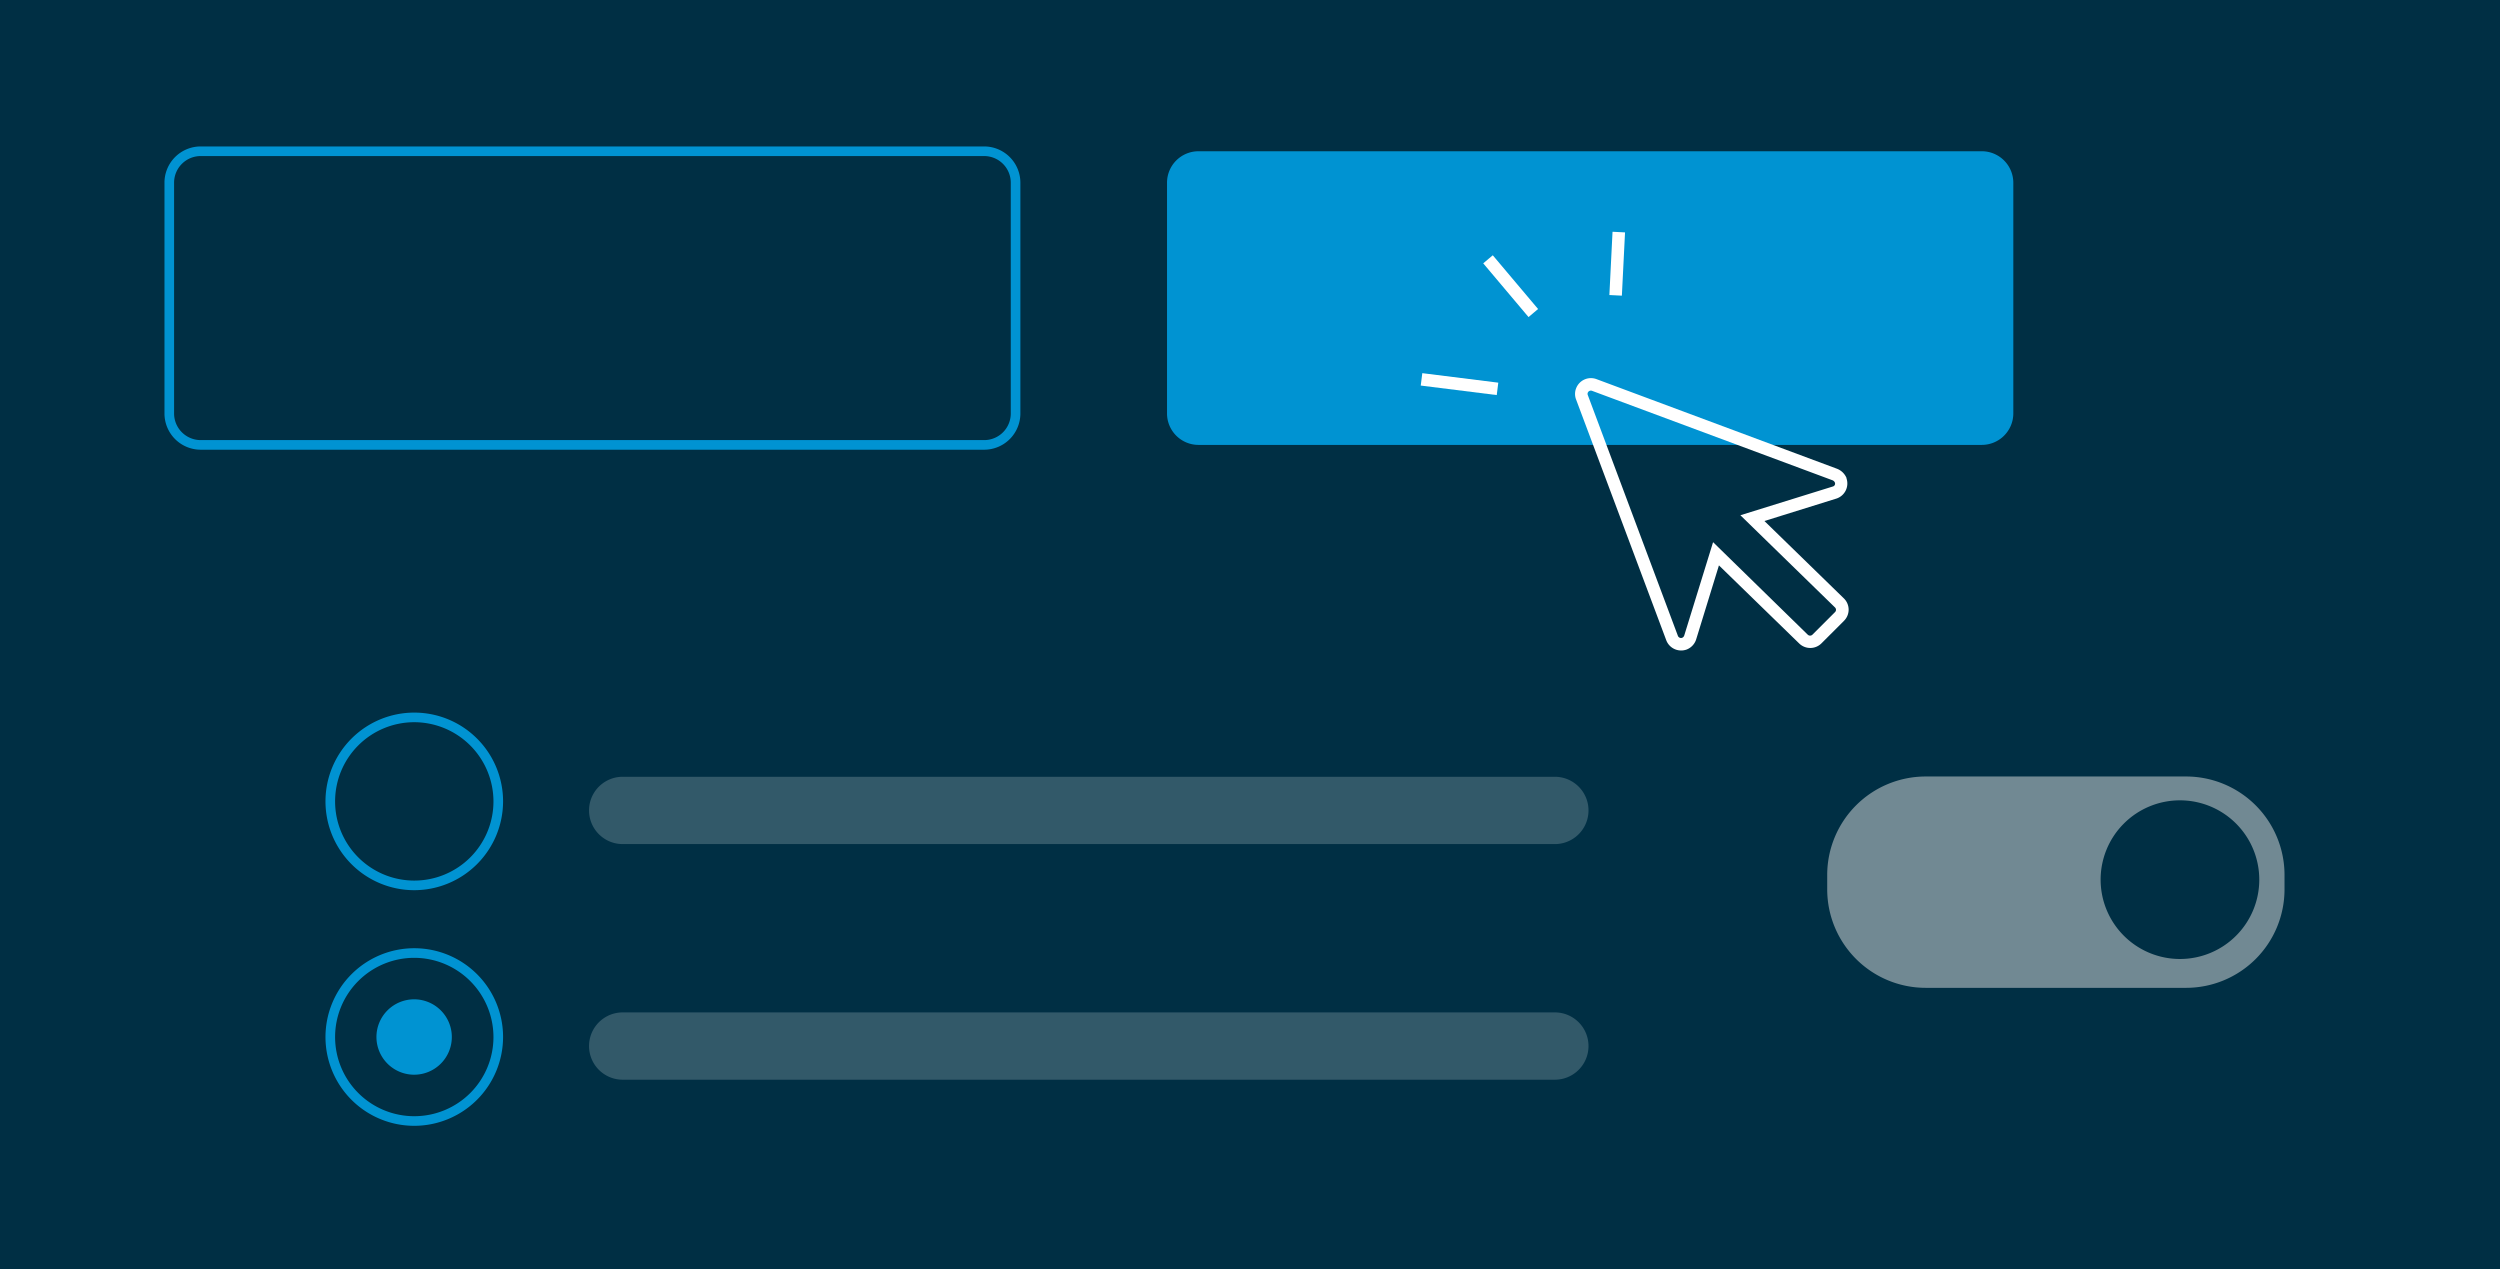 <svg id="Layer_1" data-name="Layer 1" xmlns="http://www.w3.org/2000/svg" width="520" height="264" viewBox="0 0 520 264"><defs><style>.cls-1{fill:#002f44;}.cls-2{fill:#0093d2;}.cls-3{fill:#fff;}.cls-4{fill:#bdc5c8;opacity:0.6;}.cls-5{fill:#fdffff;opacity:0.2;isolation:isolate;}</style></defs><path class="cls-1" d="M520,0H0V264H520Z"/><path class="cls-2" d="M204.71,93.54h-163A7.54,7.54,0,0,1,34.21,86V38a7.54,7.54,0,0,1,7.52-7.54h163A7.55,7.55,0,0,1,212.24,38V86A7.54,7.54,0,0,1,204.71,93.54Zm-163-61.08A5.54,5.54,0,0,0,36.21,38V86a5.54,5.54,0,0,0,5.52,5.54h163A5.53,5.53,0,0,0,210.24,86V38a5.54,5.54,0,0,0-5.53-5.54Z"/><path class="cls-2" d="M412.24,92.54h-163A6.55,6.55,0,0,1,242.74,86V38a6.55,6.55,0,0,1,6.52-6.54h163A6.56,6.56,0,0,1,418.77,38V86A6.56,6.56,0,0,1,412.24,92.54Z"/><path class="cls-3" d="M349.66,135.3a3.3,3.3,0,0,1-3.08-2.13L327.82,83.08a3.2,3.2,0,0,1,0-2.28,3.3,3.3,0,0,1,4.25-1.94l50,18.63a3.52,3.52,0,0,1,2,1.92l0,.09a3.3,3.3,0,0,1-2.05,4.19L367,108.37l16.54,16.11a3.27,3.27,0,0,1,0,4.66l-4.68,4.68a3.3,3.3,0,0,1-4.65,0L357.54,117.6,352.8,133a3.34,3.34,0,0,1-2,2.11A3.25,3.25,0,0,1,349.66,135.3ZM330.9,81.25a.7.7,0,0,0-.65.45.67.67,0,0,0,0,.44L349,132.25a.7.7,0,0,0,.89.41.77.77,0,0,0,.43-.47l6-19.42L376,132a.7.7,0,0,0,1,0l4.68-4.68a.68.68,0,0,0,.21-.48.71.71,0,0,0-.21-.49L362,107.17l19.3-6a.63.63,0,0,0,.35-.33.64.64,0,0,0,0-.48.89.89,0,0,0-.48-.46h0L331.14,81.29A.67.67,0,0,0,330.9,81.25Z"/><rect class="cls-3" x="329.59" y="53.94" width="13.16" height="2.6" transform="matrix(0.05, -1, 1, 0.05, 264.33, 388.26)"/><rect class="cls-3" x="312.92" y="52.22" width="2.6" height="14.62" transform="translate(35.6 216.53) rotate(-40.13)"/><rect class="cls-3" x="302.29" y="71.94" width="2.6" height="15.93" transform="translate(186.61 371.22) rotate(-82.87)"/><path class="cls-4" d="M454.74,205.47H400.51a20.49,20.49,0,0,1-20.45-20.41v-3.13a20.49,20.49,0,0,1,20.45-20.42h54.23a20.49,20.49,0,0,1,20.44,20.42v3.13A20.48,20.48,0,0,1,454.74,205.47Z"/><path class="cls-1" d="M453.45,199.47A16.5,16.5,0,1,0,436.93,183,16.51,16.51,0,0,0,453.45,199.47Z"/><path class="cls-2" d="M86.15,185.16a18.47,18.47,0,1,1,18.49-18.47A18.5,18.5,0,0,1,86.15,185.16Zm0-34.94a16.47,16.47,0,1,0,16.49,16.47A16.5,16.5,0,0,0,86.15,150.22Z"/><path class="cls-5" d="M323.41,175.57H129.52a7,7,0,1,1,0-14H323.41a7,7,0,1,1,0,14Z"/><path class="cls-2" d="M86.15,234.17a18.47,18.47,0,1,1,18.49-18.47A18.5,18.5,0,0,1,86.15,234.17Zm0-34.94a16.47,16.47,0,1,0,16.49,16.47A16.5,16.5,0,0,0,86.15,199.23Z"/><path class="cls-2" d="M86.15,223.54a7.84,7.84,0,1,0-7.85-7.84A7.85,7.85,0,0,0,86.15,223.54Z"/><path class="cls-5" d="M323.41,224.58H129.52a7,7,0,1,1,0-14H323.41a7,7,0,1,1,0,14Z"/></svg>